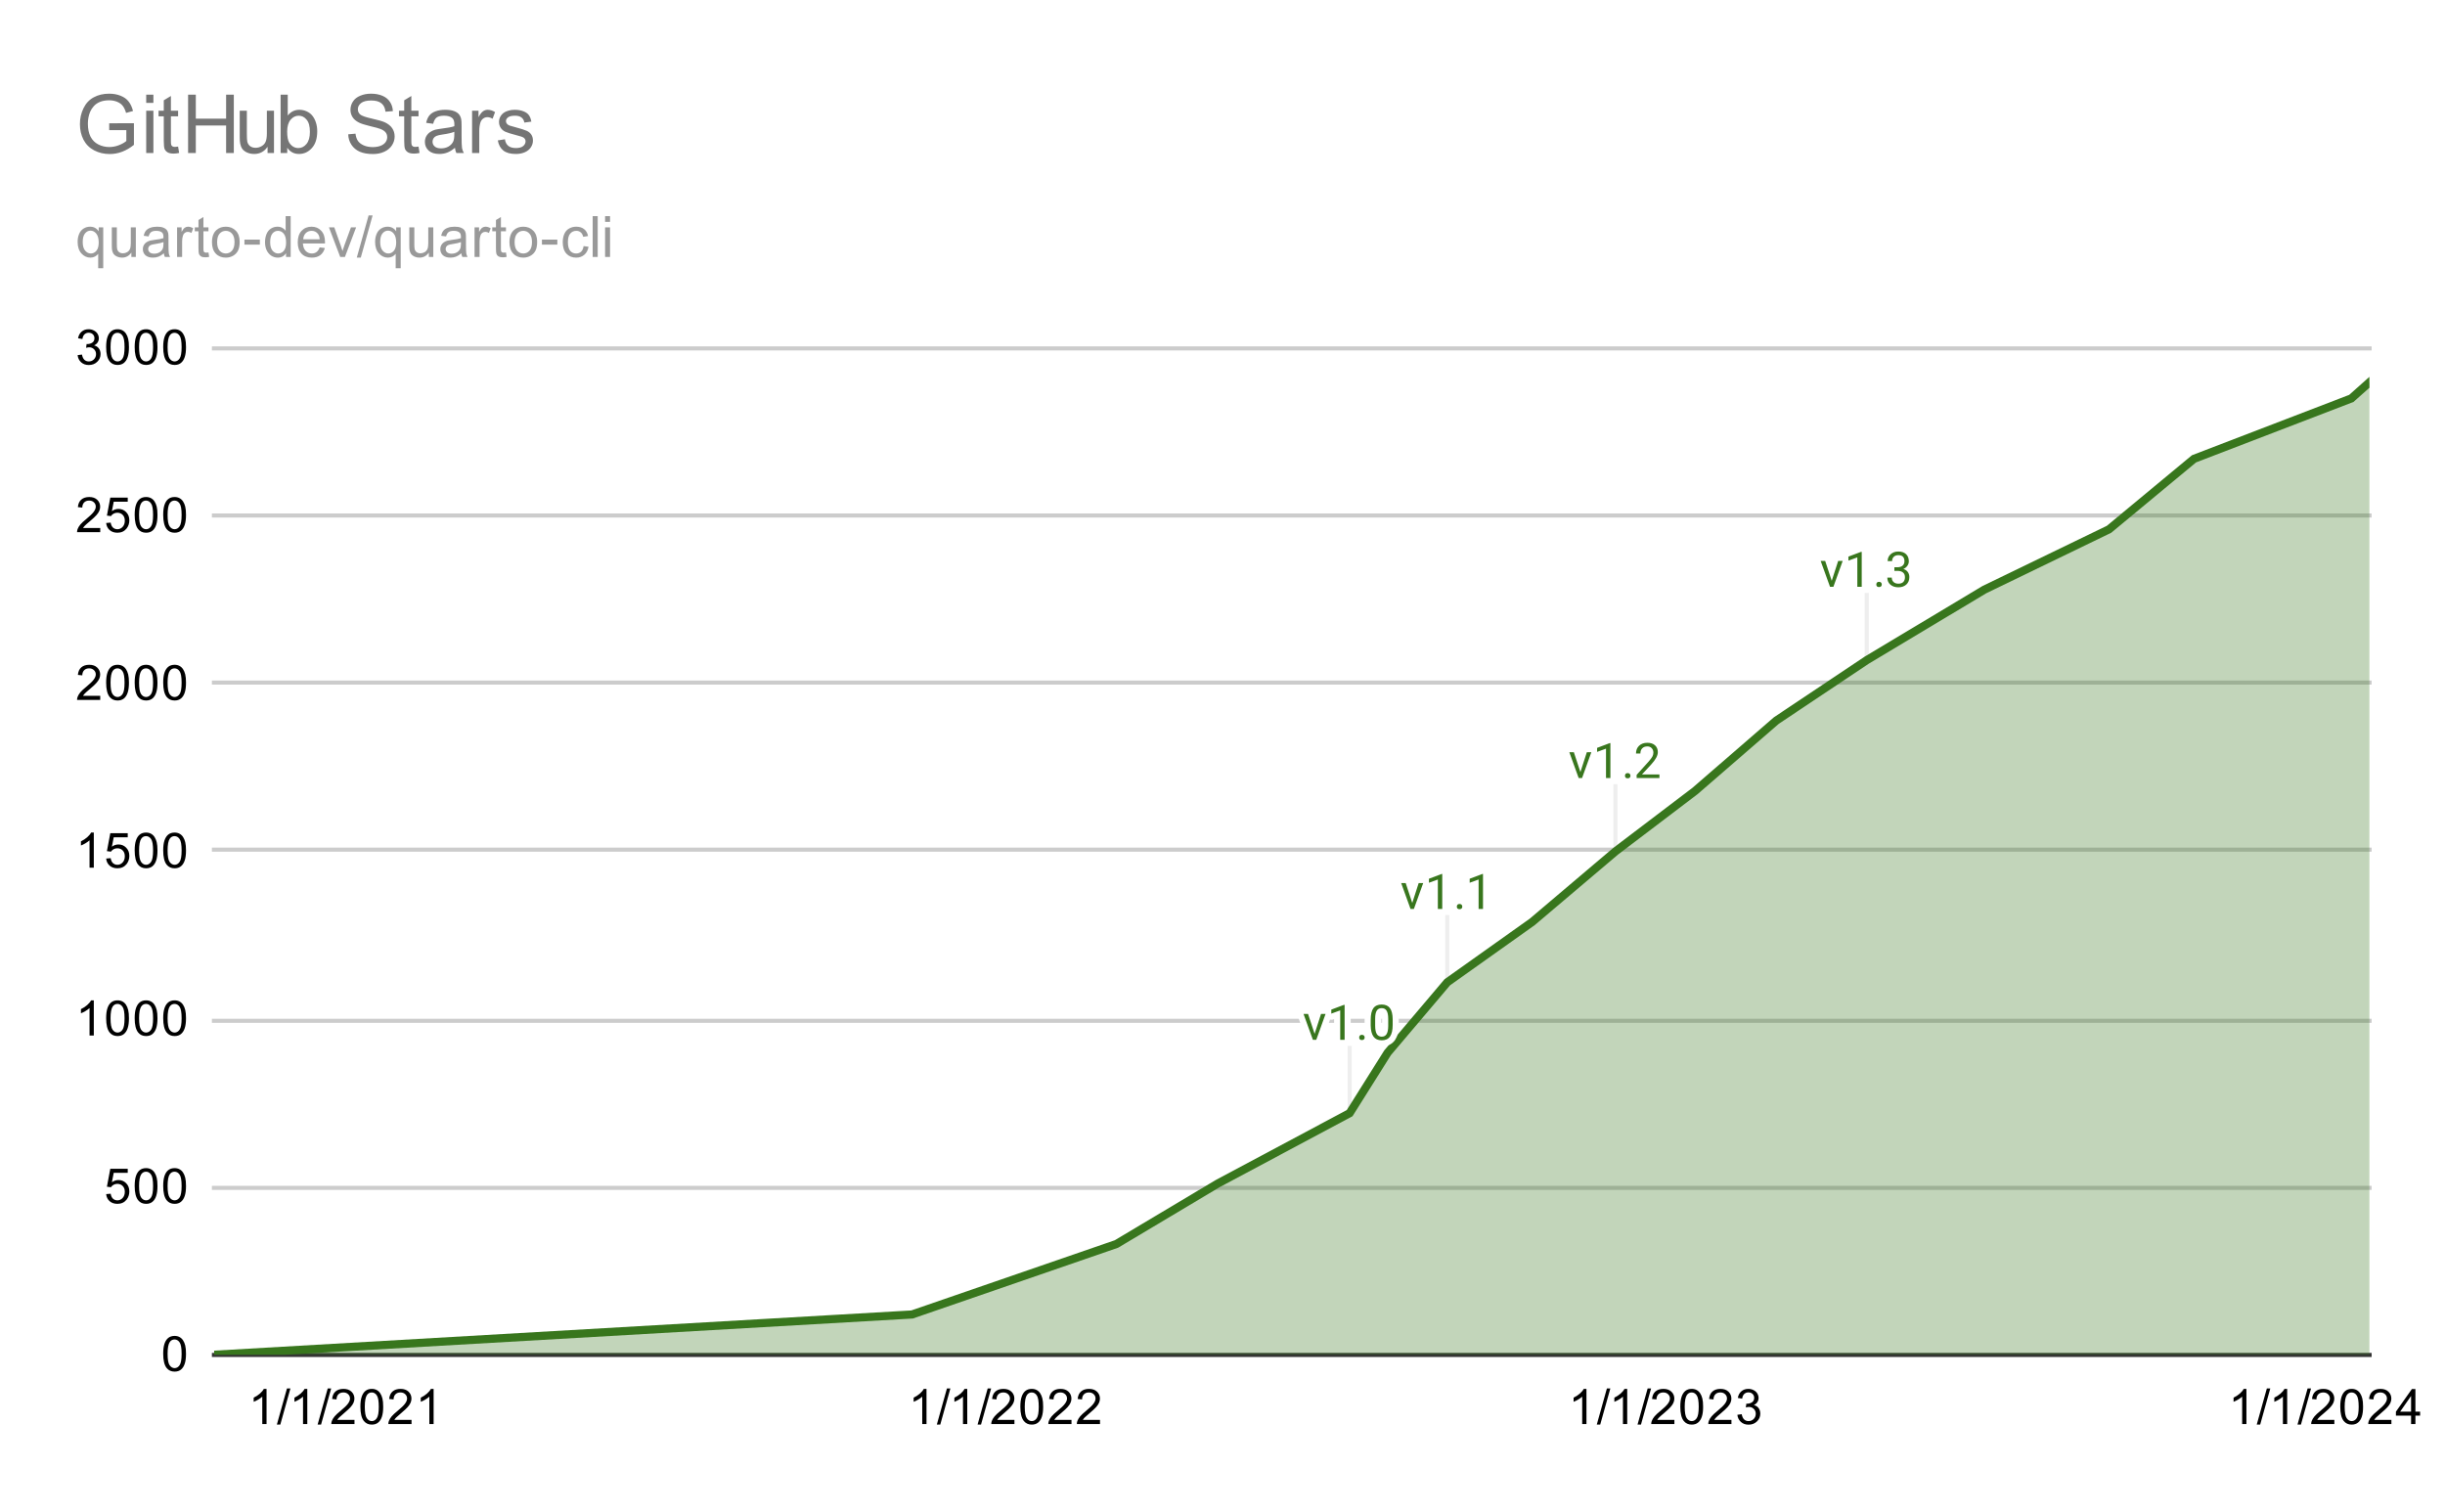 <svg version="1.1" viewBox="0.0 0.0 600.0 371.0" fill="none" stroke="none" stroke-linecap="square" stroke-miterlimit="10" width="600" height="371" xmlns:xlink="http://www.w3.org/1999/xlink" xmlns="http://www.w3.org/2000/svg"><path fill="#ffffff" d="M0 0L600.0 0L600.0 371.0L0 371.0L0 0Z" fill-rule="nonzero"/><path stroke="#333333" stroke-width="1.0" stroke-linecap="butt" d="M52.5 332.5L581.5 332.5" fill-rule="nonzero"/><path stroke="#cccccc" stroke-width="1.0" stroke-linecap="butt" d="M52.5 291.5L581.5 291.5" fill-rule="nonzero"/><path stroke="#cccccc" stroke-width="1.0" stroke-linecap="butt" d="M52.5 250.5L581.5 250.5" fill-rule="nonzero"/><path stroke="#cccccc" stroke-width="1.0" stroke-linecap="butt" d="M52.5 208.5L581.5 208.5" fill-rule="nonzero"/><path stroke="#cccccc" stroke-width="1.0" stroke-linecap="butt" d="M52.5 167.5L581.5 167.5" fill-rule="nonzero"/><path stroke="#cccccc" stroke-width="1.0" stroke-linecap="butt" d="M52.5 126.5L581.5 126.5" fill-rule="nonzero"/><path stroke="#cccccc" stroke-width="1.0" stroke-linecap="butt" d="M52.5 85.5L581.5 85.5" fill-rule="nonzero"/><path stroke="#eeeeee" stroke-width="1.0" stroke-linecap="butt" d="M331.199 257.162L331.199 273.162" fill-rule="nonzero"/><path stroke="#eeeeee" stroke-width="1.0" stroke-linecap="butt" d="M355.159 225.048L355.159 241.048" fill-rule="nonzero"/><path stroke="#eeeeee" stroke-width="1.0" stroke-linecap="butt" d="M396.424 192.933L396.424 208.933" fill-rule="nonzero"/><path stroke="#eeeeee" stroke-width="1.0" stroke-linecap="butt" d="M458.099 145.997L458.099 161.997" fill-rule="nonzero"/><clipPath id="id_0"><path d="M52.55 85.417L581.45 85.417L581.45 332.45L52.55 332.45L52.55 85.417Z" clip-rule="nonzero"/></clipPath><path fill="#38761d" fill-opacity="0.302" clip-path="url(#id_0)" d="M52.55 332.45L223.821 322.569L273.96 305.276L298.808 290.454L331.199 273.162L340.517 258.34L355.159 241.048L376.013 226.226L396.424 208.933L415.947 194.111L435.914 176.819L458.099 161.997L486.94 144.705L517.556 129.883L538.41 112.59L577.013 97.768L581.45 93.816L581.45 332.45L577.013 332.45L538.41 332.45L517.556 332.45L486.94 332.45L458.099 332.45L435.914 332.45L415.947 332.45L396.424 332.45L376.013 332.45L355.159 332.45L340.517 332.45L331.199 332.45L298.808 332.45L273.96 332.45L223.821 332.45L52.55 332.45Z" fill-rule="nonzero"/><path stroke="#38761d" stroke-width="2.0" stroke-linecap="butt" clip-path="url(#id_0)" d="M52.55 332.45L223.821 322.569L273.96 305.276L298.808 290.454L331.199 273.162L340.517 258.34L355.159 241.048L376.013 226.226L396.424 208.933L415.947 194.111L435.914 176.819L458.099 161.997L486.94 144.705L517.556 129.883L538.41 112.59L577.013 97.768L581.45 93.816" fill-rule="nonzero"/><path fill="#000000" fill-opacity="0.0" clip-path="url(#id_0)" d="M55.55 332.45C55.55 334.107 54.207 335.45 52.55 335.45C50.893 335.45 49.55 334.107 49.55 332.45C49.55 330.793 50.893 329.45 52.55 329.45C54.207 329.45 55.55 330.793 55.55 332.45Z" fill-rule="nonzero"/><path fill="#000000" fill-opacity="0.0" clip-path="url(#id_0)" d="M226.821 322.569C226.821 324.226 225.478 325.569 223.821 325.569C222.164 325.569 220.821 324.226 220.821 322.569C220.821 320.912 222.164 319.569 223.821 319.569C225.478 319.569 226.821 320.912 226.821 322.569Z" fill-rule="nonzero"/><path fill="#000000" fill-opacity="0.0" clip-path="url(#id_0)" d="M276.96 305.276C276.96 306.933 275.617 308.276 273.96 308.276C272.303 308.276 270.96 306.933 270.96 305.276C270.96 303.619 272.303 302.276 273.96 302.276C275.617 302.276 276.96 303.619 276.96 305.276Z" fill-rule="nonzero"/><path fill="#000000" fill-opacity="0.0" clip-path="url(#id_0)" d="M301.808 290.454C301.808 292.111 300.465 293.454 298.808 293.454C297.151 293.454 295.808 292.111 295.808 290.454C295.808 288.798 297.151 287.454 298.808 287.454C300.465 287.454 301.808 288.798 301.808 290.454Z" fill-rule="nonzero"/><path fill="#000000" fill-opacity="0.0" clip-path="url(#id_0)" d="M334.199 273.162C334.199 274.819 332.856 276.162 331.199 276.162C329.542 276.162 328.199 274.819 328.199 273.162C328.199 271.505 329.542 270.162 331.199 270.162C332.856 270.162 334.199 271.505 334.199 273.162Z" fill-rule="nonzero"/><path fill="#000000" fill-opacity="0.0" clip-path="url(#id_0)" d="M343.517 258.34C343.517 259.997 342.173 261.34 340.517 261.34C338.86 261.34 337.517 259.997 337.517 258.34C337.517 256.683 338.86 255.34 340.517 255.34C342.173 255.34 343.517 256.683 343.517 258.34Z" fill-rule="nonzero"/><path fill="#000000" fill-opacity="0.0" clip-path="url(#id_0)" d="M358.159 241.048C358.159 242.705 356.816 244.048 355.159 244.048C353.502 244.048 352.159 242.705 352.159 241.048C352.159 239.391 353.502 238.048 355.159 238.048C356.816 238.048 358.159 239.391 358.159 241.048Z" fill-rule="nonzero"/><path fill="#000000" fill-opacity="0.0" clip-path="url(#id_0)" d="M379.013 226.226C379.013 227.883 377.67 229.226 376.013 229.226C374.356 229.226 373.013 227.883 373.013 226.226C373.013 224.569 374.356 223.226 376.013 223.226C377.67 223.226 379.013 224.569 379.013 226.226Z" fill-rule="nonzero"/><path fill="#000000" fill-opacity="0.0" clip-path="url(#id_0)" d="M399.424 208.933C399.424 210.59 398.081 211.933 396.424 211.933C394.767 211.933 393.424 210.59 393.424 208.933C393.424 207.276 394.767 205.933 396.424 205.933C398.081 205.933 399.424 207.276 399.424 208.933Z" fill-rule="nonzero"/><path fill="#000000" fill-opacity="0.0" clip-path="url(#id_0)" d="M418.947 194.111C418.947 195.768 417.604 197.111 415.947 197.111C414.29 197.111 412.947 195.768 412.947 194.111C412.947 192.454 414.29 191.111 415.947 191.111C417.604 191.111 418.947 192.454 418.947 194.111Z" fill-rule="nonzero"/><path fill="#000000" fill-opacity="0.0" clip-path="url(#id_0)" d="M438.914 176.819C438.914 178.476 437.571 179.819 435.914 179.819C434.257 179.819 432.914 178.476 432.914 176.819C432.914 175.162 434.257 173.819 435.914 173.819C437.571 173.819 438.914 175.162 438.914 176.819Z" fill-rule="nonzero"/><path fill="#000000" fill-opacity="0.0" clip-path="url(#id_0)" d="M461.099 161.997C461.099 163.654 459.756 164.997 458.099 164.997C456.442 164.997 455.099 163.654 455.099 161.997C455.099 160.34 456.442 158.997 458.099 158.997C459.756 158.997 461.099 160.34 461.099 161.997Z" fill-rule="nonzero"/><path fill="#000000" fill-opacity="0.0" clip-path="url(#id_0)" d="M489.94 144.705C489.94 146.362 488.597 147.705 486.94 147.705C485.283 147.705 483.94 146.362 483.94 144.705C483.94 143.048 485.283 141.705 486.94 141.705C488.597 141.705 489.94 143.048 489.94 144.705Z" fill-rule="nonzero"/><path fill="#000000" fill-opacity="0.0" clip-path="url(#id_0)" d="M520.556 129.883C520.556 131.54 519.213 132.883 517.556 132.883C515.899 132.883 514.556 131.54 514.556 129.883C514.556 128.226 515.899 126.883 517.556 126.883C519.213 126.883 520.556 128.226 520.556 129.883Z" fill-rule="nonzero"/><path fill="#000000" fill-opacity="0.0" clip-path="url(#id_0)" d="M541.41 112.59C541.41 114.247 540.067 115.59 538.41 115.59C536.754 115.59 535.41 114.247 535.41 112.59C535.41 110.933 536.754 109.59 538.41 109.59C540.067 109.59 541.41 110.933 541.41 112.59Z" fill-rule="nonzero"/><path fill="#000000" fill-opacity="0.0" clip-path="url(#id_0)" d="M580.013 97.768C580.013 99.425 578.67 100.768 577.013 100.768C575.356 100.768 574.013 99.425 574.013 97.768C574.013 96.111 575.356 94.768 577.013 94.768C578.67 94.768 580.013 96.111 580.013 97.768Z" fill-rule="nonzero"/><path fill="#000000" fill-opacity="0.0" clip-path="url(#id_0)" d="M584.45 93.816C584.45 95.473 583.107 96.816 581.45 96.816C579.793 96.816 578.45 95.473 578.45 93.816C578.45 92.159 579.793 90.816 581.45 90.816C583.107 90.816 584.45 92.159 584.45 93.816Z" fill-rule="nonzero"/><path stroke="#ffffff" stroke-width="3.0" stroke-linejoin="round" stroke-linecap="round" d="M322.605 253.693L324.183 248.818L325.292 248.818L323.011 255.162L322.183 255.162L319.886 248.818L320.996 248.818L322.605 253.693ZM329.964 255.162L328.886 255.162L328.886 247.943L326.699 248.74L326.699 247.756L329.808 246.584L329.964 246.584L329.964 255.162ZM333.542 254.6Q333.542 254.318 333.699 254.131Q333.871 253.943 334.199 253.943Q334.542 253.943 334.714 254.131Q334.886 254.318 334.886 254.6Q334.886 254.865 334.714 255.053Q334.542 255.225 334.199 255.225Q333.871 255.225 333.699 255.053Q333.542 254.865 333.542 254.6ZM341.761 251.521Q341.761 253.428 341.105 254.365Q340.464 255.287 339.074 255.287Q337.714 255.287 337.058 254.381Q336.402 253.475 336.371 251.662L336.371 250.225Q336.371 248.334 337.011 247.428Q337.667 246.506 339.058 246.506Q340.433 246.506 341.089 247.396Q341.746 248.271 341.761 250.115L341.761 251.521ZM340.667 250.037Q340.667 248.662 340.277 248.037Q339.902 247.396 339.058 247.396Q338.23 247.396 337.839 248.037Q337.464 248.662 337.464 249.959L337.464 251.693Q337.464 253.068 337.855 253.74Q338.261 254.396 339.074 254.396Q339.871 254.396 340.261 253.771Q340.652 253.146 340.667 251.818L340.667 250.037Z" fill-rule="nonzero"/><path fill="#38761d" d="M322.605 253.693L324.183 248.818L325.292 248.818L323.011 255.162L322.183 255.162L319.886 248.818L320.996 248.818L322.605 253.693ZM329.964 255.162L328.886 255.162L328.886 247.943L326.699 248.74L326.699 247.756L329.808 246.584L329.964 246.584L329.964 255.162ZM333.542 254.6Q333.542 254.318 333.699 254.131Q333.871 253.943 334.199 253.943Q334.542 253.943 334.714 254.131Q334.886 254.318 334.886 254.6Q334.886 254.865 334.714 255.053Q334.542 255.225 334.199 255.225Q333.871 255.225 333.699 255.053Q333.542 254.865 333.542 254.6ZM341.761 251.521Q341.761 253.428 341.105 254.365Q340.464 255.287 339.074 255.287Q337.714 255.287 337.058 254.381Q336.402 253.475 336.371 251.662L336.371 250.225Q336.371 248.334 337.011 247.428Q337.667 246.506 339.058 246.506Q340.433 246.506 341.089 247.396Q341.746 248.271 341.761 250.115L341.761 251.521ZM340.667 250.037Q340.667 248.662 340.277 248.037Q339.902 247.396 339.058 247.396Q338.23 247.396 337.839 248.037Q337.464 248.662 337.464 249.959L337.464 251.693Q337.464 253.068 337.855 253.74Q338.261 254.396 339.074 254.396Q339.871 254.396 340.261 253.771Q340.652 253.146 340.667 251.818L340.667 250.037Z" fill-rule="nonzero"/><path stroke="#ffffff" stroke-width="3.0" stroke-linejoin="round" stroke-linecap="round" d="M346.565 221.579L348.143 216.704L349.253 216.704L346.971 223.048L346.143 223.048L343.846 216.704L344.956 216.704L346.565 221.579ZM353.925 223.048L352.846 223.048L352.846 215.829L350.659 216.626L350.659 215.641L353.768 214.47L353.925 214.47L353.925 223.048ZM357.503 222.485Q357.503 222.204 357.659 222.016Q357.831 221.829 358.159 221.829Q358.503 221.829 358.675 222.016Q358.846 222.204 358.846 222.485Q358.846 222.751 358.675 222.938Q358.503 223.11 358.159 223.11Q357.831 223.11 357.659 222.938Q357.503 222.751 357.503 222.485ZM363.925 223.048L362.846 223.048L362.846 215.829L360.659 216.626L360.659 215.641L363.768 214.47L363.925 214.47L363.925 223.048Z" fill-rule="nonzero"/><path fill="#38761d" d="M346.565 221.579L348.143 216.704L349.253 216.704L346.971 223.048L346.143 223.048L343.846 216.704L344.956 216.704L346.565 221.579ZM353.925 223.048L352.846 223.048L352.846 215.829L350.659 216.626L350.659 215.641L353.768 214.47L353.925 214.47L353.925 223.048ZM357.503 222.485Q357.503 222.204 357.659 222.016Q357.831 221.829 358.159 221.829Q358.503 221.829 358.675 222.016Q358.846 222.204 358.846 222.485Q358.846 222.751 358.675 222.938Q358.503 223.11 358.159 223.11Q357.831 223.11 357.659 222.938Q357.503 222.751 357.503 222.485ZM363.925 223.048L362.846 223.048L362.846 215.829L360.659 216.626L360.659 215.641L363.768 214.47L363.925 214.47L363.925 223.048Z" fill-rule="nonzero"/><path stroke="#ffffff" stroke-width="3.0" stroke-linejoin="round" stroke-linecap="round" d="M387.83 189.465L389.408 184.59L390.517 184.59L388.236 190.933L387.408 190.933L385.111 184.59L386.221 184.59L387.83 189.465ZM395.189 190.933L394.111 190.933L394.111 183.715L391.924 184.511L391.924 183.527L395.033 182.355L395.189 182.355L395.189 190.933ZM398.767 190.371Q398.767 190.09 398.924 189.902Q399.096 189.715 399.424 189.715Q399.767 189.715 399.939 189.902Q400.111 190.09 400.111 190.371Q400.111 190.636 399.939 190.824Q399.767 190.996 399.424 190.996Q399.096 190.996 398.924 190.824Q398.767 190.636 398.767 190.371ZM407.221 190.933L401.627 190.933L401.627 190.152L404.58 186.871Q405.236 186.121 405.486 185.668Q405.736 185.199 405.736 184.699Q405.736 184.027 405.33 183.605Q404.939 183.168 404.252 183.168Q403.455 183.168 403.002 183.636Q402.549 184.09 402.549 184.918L401.471 184.918Q401.471 183.73 402.221 183.011Q402.986 182.277 404.252 182.277Q405.455 182.277 406.142 182.902Q406.83 183.527 406.83 184.574Q406.83 185.824 405.221 187.574L402.939 190.043L407.221 190.043L407.221 190.933Z" fill-rule="nonzero"/><path fill="#38761d" d="M387.83 189.465L389.408 184.59L390.517 184.59L388.236 190.933L387.408 190.933L385.111 184.59L386.221 184.59L387.83 189.465ZM395.189 190.933L394.111 190.933L394.111 183.715L391.924 184.511L391.924 183.527L395.033 182.355L395.189 182.355L395.189 190.933ZM398.767 190.371Q398.767 190.09 398.924 189.902Q399.096 189.715 399.424 189.715Q399.767 189.715 399.939 189.902Q400.111 190.09 400.111 190.371Q400.111 190.636 399.939 190.824Q399.767 190.996 399.424 190.996Q399.096 190.996 398.924 190.824Q398.767 190.636 398.767 190.371ZM407.221 190.933L401.627 190.933L401.627 190.152L404.58 186.871Q405.236 186.121 405.486 185.668Q405.736 185.199 405.736 184.699Q405.736 184.027 405.33 183.605Q404.939 183.168 404.252 183.168Q403.455 183.168 403.002 183.636Q402.549 184.09 402.549 184.918L401.471 184.918Q401.471 183.73 402.221 183.011Q402.986 182.277 404.252 182.277Q405.455 182.277 406.142 182.902Q406.83 183.527 406.83 184.574Q406.83 185.824 405.221 187.574L402.939 190.043L407.221 190.043L407.221 190.933Z" fill-rule="nonzero"/><path stroke="#ffffff" stroke-width="3.0" stroke-linejoin="round" stroke-linecap="round" d="M449.505 142.528L451.084 137.653L452.193 137.653L449.912 143.997L449.084 143.997L446.787 137.653L447.896 137.653L449.505 142.528ZM456.865 143.997L455.787 143.997L455.787 136.778L453.599 137.575L453.599 136.591L456.709 135.419L456.865 135.419L456.865 143.997ZM460.443 143.435Q460.443 143.153 460.599 142.966Q460.771 142.778 461.099 142.778Q461.443 142.778 461.615 142.966Q461.787 143.153 461.787 143.435Q461.787 143.7 461.615 143.888Q461.443 144.06 461.099 144.06Q460.771 144.06 460.599 143.888Q460.443 143.7 460.443 143.435ZM464.88 139.2L465.693 139.2Q466.474 139.185 466.912 138.794Q467.349 138.403 467.349 137.731Q467.349 136.231 465.849 136.231Q465.146 136.231 464.724 136.638Q464.318 137.044 464.318 137.7L463.224 137.7Q463.224 136.685 463.959 136.013Q464.709 135.341 465.849 135.341Q467.052 135.341 467.74 135.981Q468.427 136.622 468.427 137.763Q468.427 138.325 468.068 138.841Q467.709 139.356 467.084 139.622Q467.787 139.841 468.162 140.356Q468.552 140.872 468.552 141.622Q468.552 142.763 467.802 143.45Q467.052 144.122 465.849 144.122Q464.662 144.122 463.896 143.466Q463.146 142.81 463.146 141.747L464.24 141.747Q464.24 142.419 464.677 142.825Q465.115 143.231 465.865 143.231Q466.646 143.231 467.052 142.825Q467.474 142.403 467.474 141.638Q467.474 140.903 467.021 140.513Q466.568 140.106 465.693 140.091L464.88 140.091L464.88 139.2Z" fill-rule="nonzero"/><path fill="#38761d" d="M449.505 142.528L451.084 137.653L452.193 137.653L449.912 143.997L449.084 143.997L446.787 137.653L447.896 137.653L449.505 142.528ZM456.865 143.997L455.787 143.997L455.787 136.778L453.599 137.575L453.599 136.591L456.709 135.419L456.865 135.419L456.865 143.997ZM460.443 143.435Q460.443 143.153 460.599 142.966Q460.771 142.778 461.099 142.778Q461.443 142.778 461.615 142.966Q461.787 143.153 461.787 143.435Q461.787 143.7 461.615 143.888Q461.443 144.06 461.099 144.06Q460.771 144.06 460.599 143.888Q460.443 143.7 460.443 143.435ZM464.88 139.2L465.693 139.2Q466.474 139.185 466.912 138.794Q467.349 138.403 467.349 137.731Q467.349 136.231 465.849 136.231Q465.146 136.231 464.724 136.638Q464.318 137.044 464.318 137.7L463.224 137.7Q463.224 136.685 463.959 136.013Q464.709 135.341 465.849 135.341Q467.052 135.341 467.74 135.981Q468.427 136.622 468.427 137.763Q468.427 138.325 468.068 138.841Q467.709 139.356 467.084 139.622Q467.787 139.841 468.162 140.356Q468.552 140.872 468.552 141.622Q468.552 142.763 467.802 143.45Q467.052 144.122 465.849 144.122Q464.662 144.122 463.896 143.466Q463.146 142.81 463.146 141.747L464.24 141.747Q464.24 142.419 464.677 142.825Q465.115 143.231 465.865 143.231Q466.646 143.231 467.052 142.825Q467.474 142.403 467.474 141.638Q467.474 140.903 467.021 140.513Q466.568 140.106 465.693 140.091L464.88 140.091L464.88 139.2Z" fill-rule="nonzero"/><path fill="#000000" d="M40.05 332.216Q40.05 330.684 40.362 329.762Q40.675 328.825 41.284 328.325Q41.909 327.825 42.847 327.825Q43.534 327.825 44.05 328.106Q44.581 328.387 44.925 328.919Q45.269 329.434 45.456 330.184Q45.644 330.934 45.644 332.216Q45.644 333.731 45.331 334.653Q45.034 335.575 44.409 336.091Q43.8 336.591 42.847 336.591Q41.612 336.591 40.894 335.7Q40.05 334.637 40.05 332.216ZM41.128 332.216Q41.128 334.325 41.628 335.028Q42.128 335.731 42.847 335.731Q43.581 335.731 44.066 335.028Q44.566 334.325 44.566 332.216Q44.566 330.091 44.066 329.403Q43.581 328.7 42.831 328.7Q42.112 328.7 41.675 329.309Q41.128 330.091 41.128 332.216Z" fill-rule="nonzero"/><path fill="#000000" d="M26.05 293.028L27.159 292.934Q27.284 293.747 27.722 294.153Q28.175 294.559 28.816 294.559Q29.566 294.559 30.097 293.981Q30.628 293.403 30.628 292.465Q30.628 291.559 30.113 291.043Q29.613 290.512 28.784 290.512Q28.284 290.512 27.863 290.747Q27.456 290.981 27.222 291.34L26.238 291.215L27.066 286.809L31.347 286.809L31.347 287.809L27.909 287.809L27.456 290.122Q28.222 289.575 29.066 289.575Q30.191 289.575 30.956 290.356Q31.738 291.137 31.738 292.372Q31.738 293.528 31.066 294.387Q30.238 295.418 28.816 295.418Q27.644 295.418 26.894 294.762Q26.159 294.106 26.05 293.028ZM33.05 291.043Q33.05 289.512 33.362 288.59Q33.675 287.653 34.284 287.153Q34.909 286.653 35.847 286.653Q36.534 286.653 37.05 286.934Q37.581 287.215 37.925 287.747Q38.269 288.262 38.456 289.012Q38.644 289.762 38.644 291.043Q38.644 292.559 38.331 293.481Q38.034 294.403 37.409 294.918Q36.8 295.418 35.847 295.418Q34.612 295.418 33.894 294.528Q33.05 293.465 33.05 291.043ZM34.128 291.043Q34.128 293.153 34.628 293.856Q35.128 294.559 35.847 294.559Q36.581 294.559 37.066 293.856Q37.566 293.153 37.566 291.043Q37.566 288.918 37.066 288.231Q36.581 287.528 35.831 287.528Q35.112 287.528 34.675 288.137Q34.128 288.918 34.128 291.043ZM40.05 291.043Q40.05 289.512 40.362 288.59Q40.675 287.653 41.284 287.153Q41.909 286.653 42.847 286.653Q43.534 286.653 44.05 286.934Q44.581 287.215 44.925 287.747Q45.269 288.262 45.456 289.012Q45.644 289.762 45.644 291.043Q45.644 292.559 45.331 293.481Q45.034 294.403 44.409 294.918Q43.8 295.418 42.847 295.418Q41.612 295.418 40.894 294.528Q40.05 293.465 40.05 291.043ZM41.128 291.043Q41.128 293.153 41.628 293.856Q42.128 294.559 42.847 294.559Q43.581 294.559 44.066 293.856Q44.566 293.153 44.566 291.043Q44.566 288.918 44.066 288.231Q43.581 287.528 42.831 287.528Q42.112 287.528 41.675 288.137Q41.128 288.918 41.128 291.043Z" fill-rule="nonzero"/><path fill="#000000" d="M23.019 254.106L21.972 254.106L21.972 247.387Q21.581 247.746 20.956 248.121Q20.347 248.481 19.863 248.652L19.863 247.637Q20.738 247.215 21.394 246.637Q22.066 246.043 22.347 245.481L23.019 245.481L23.019 254.106ZM26.05 249.871Q26.05 248.34 26.363 247.418Q26.675 246.481 27.284 245.981Q27.909 245.481 28.847 245.481Q29.534 245.481 30.05 245.762Q30.581 246.043 30.925 246.574Q31.269 247.09 31.456 247.84Q31.644 248.59 31.644 249.871Q31.644 251.387 31.331 252.309Q31.034 253.231 30.409 253.746Q29.8 254.246 28.847 254.246Q27.613 254.246 26.894 253.356Q26.05 252.293 26.05 249.871ZM27.128 249.871Q27.128 251.981 27.628 252.684Q28.128 253.387 28.847 253.387Q29.581 253.387 30.066 252.684Q30.566 251.981 30.566 249.871Q30.566 247.746 30.066 247.059Q29.581 246.356 28.831 246.356Q28.113 246.356 27.675 246.965Q27.128 247.746 27.128 249.871ZM33.05 249.871Q33.05 248.34 33.362 247.418Q33.675 246.481 34.284 245.981Q34.909 245.481 35.847 245.481Q36.534 245.481 37.05 245.762Q37.581 246.043 37.925 246.574Q38.269 247.09 38.456 247.84Q38.644 248.59 38.644 249.871Q38.644 251.387 38.331 252.309Q38.034 253.231 37.409 253.746Q36.8 254.246 35.847 254.246Q34.612 254.246 33.894 253.356Q33.05 252.293 33.05 249.871ZM34.128 249.871Q34.128 251.981 34.628 252.684Q35.128 253.387 35.847 253.387Q36.581 253.387 37.066 252.684Q37.566 251.981 37.566 249.871Q37.566 247.746 37.066 247.059Q36.581 246.356 35.831 246.356Q35.112 246.356 34.675 246.965Q34.128 247.746 34.128 249.871ZM40.05 249.871Q40.05 248.34 40.362 247.418Q40.675 246.481 41.284 245.981Q41.909 245.481 42.847 245.481Q43.534 245.481 44.05 245.762Q44.581 246.043 44.925 246.574Q45.269 247.09 45.456 247.84Q45.644 248.59 45.644 249.871Q45.644 251.387 45.331 252.309Q45.034 253.231 44.409 253.746Q43.8 254.246 42.847 254.246Q41.612 254.246 40.894 253.356Q40.05 252.293 40.05 249.871ZM41.128 249.871Q41.128 251.981 41.628 252.684Q42.128 253.387 42.847 253.387Q43.581 253.387 44.066 252.684Q44.566 251.981 44.566 249.871Q44.566 247.746 44.066 247.059Q43.581 246.356 42.831 246.356Q42.112 246.356 41.675 246.965Q41.128 247.746 41.128 249.871Z" fill-rule="nonzero"/><path fill="#000000" d="M23.019 212.933L21.972 212.933L21.972 206.215Q21.581 206.574 20.956 206.949Q20.347 207.308 19.863 207.48L19.863 206.465Q20.738 206.043 21.394 205.465Q22.066 204.871 22.347 204.308L23.019 204.308L23.019 212.933ZM26.05 210.683L27.159 210.59Q27.284 211.402 27.722 211.808Q28.175 212.215 28.816 212.215Q29.566 212.215 30.097 211.636Q30.628 211.058 30.628 210.121Q30.628 209.215 30.113 208.699Q29.613 208.168 28.784 208.168Q28.284 208.168 27.863 208.402Q27.456 208.636 27.222 208.996L26.238 208.871L27.066 204.465L31.347 204.465L31.347 205.465L27.909 205.465L27.456 207.777Q28.222 207.23 29.066 207.23Q30.191 207.23 30.956 208.011Q31.738 208.793 31.738 210.027Q31.738 211.183 31.066 212.043Q30.238 213.074 28.816 213.074Q27.644 213.074 26.894 212.418Q26.159 211.761 26.05 210.683ZM33.05 208.699Q33.05 207.168 33.362 206.246Q33.675 205.308 34.284 204.808Q34.909 204.308 35.847 204.308Q36.534 204.308 37.05 204.59Q37.581 204.871 37.925 205.402Q38.269 205.918 38.456 206.668Q38.644 207.418 38.644 208.699Q38.644 210.215 38.331 211.136Q38.034 212.058 37.409 212.574Q36.8 213.074 35.847 213.074Q34.612 213.074 33.894 212.183Q33.05 211.121 33.05 208.699ZM34.128 208.699Q34.128 210.808 34.628 211.511Q35.128 212.215 35.847 212.215Q36.581 212.215 37.066 211.511Q37.566 210.808 37.566 208.699Q37.566 206.574 37.066 205.886Q36.581 205.183 35.831 205.183Q35.112 205.183 34.675 205.793Q34.128 206.574 34.128 208.699ZM40.05 208.699Q40.05 207.168 40.362 206.246Q40.675 205.308 41.284 204.808Q41.909 204.308 42.847 204.308Q43.534 204.308 44.05 204.59Q44.581 204.871 44.925 205.402Q45.269 205.918 45.456 206.668Q45.644 207.418 45.644 208.699Q45.644 210.215 45.331 211.136Q45.034 212.058 44.409 212.574Q43.8 213.074 42.847 213.074Q41.612 213.074 40.894 212.183Q40.05 211.121 40.05 208.699ZM41.128 208.699Q41.128 210.808 41.628 211.511Q42.128 212.215 42.847 212.215Q43.581 212.215 44.066 211.511Q44.566 210.808 44.566 208.699Q44.566 206.574 44.066 205.886Q43.581 205.183 42.831 205.183Q42.112 205.183 41.675 205.793Q41.128 206.574 41.128 208.699Z" fill-rule="nonzero"/><path fill="#000000" d="M24.597 170.745L24.597 171.761L18.909 171.761Q18.909 171.386 19.034 171.027Q19.253 170.449 19.722 169.886Q20.206 169.324 21.113 168.589Q22.519 167.433 23.003 166.761Q23.503 166.089 23.503 165.495Q23.503 164.87 23.05 164.449Q22.597 164.011 21.878 164.011Q21.113 164.011 20.659 164.464Q20.206 164.917 20.191 165.73L19.113 165.62Q19.222 164.402 19.941 163.777Q20.675 163.136 21.909 163.136Q23.144 163.136 23.863 163.824Q24.581 164.511 24.581 165.527Q24.581 166.042 24.363 166.542Q24.159 167.027 23.659 167.589Q23.175 168.136 22.05 169.089Q21.097 169.886 20.816 170.183Q20.55 170.464 20.378 170.745L24.597 170.745ZM26.05 167.527Q26.05 165.995 26.363 165.074Q26.675 164.136 27.284 163.636Q27.909 163.136 28.847 163.136Q29.534 163.136 30.05 163.417Q30.581 163.699 30.925 164.23Q31.269 164.745 31.456 165.495Q31.644 166.245 31.644 167.527Q31.644 169.042 31.331 169.964Q31.034 170.886 30.409 171.402Q29.8 171.902 28.847 171.902Q27.613 171.902 26.894 171.011Q26.05 169.949 26.05 167.527ZM27.128 167.527Q27.128 169.636 27.628 170.339Q28.128 171.042 28.847 171.042Q29.581 171.042 30.066 170.339Q30.566 169.636 30.566 167.527Q30.566 165.402 30.066 164.714Q29.581 164.011 28.831 164.011Q28.113 164.011 27.675 164.62Q27.128 165.402 27.128 167.527ZM33.05 167.527Q33.05 165.995 33.362 165.074Q33.675 164.136 34.284 163.636Q34.909 163.136 35.847 163.136Q36.534 163.136 37.05 163.417Q37.581 163.699 37.925 164.23Q38.269 164.745 38.456 165.495Q38.644 166.245 38.644 167.527Q38.644 169.042 38.331 169.964Q38.034 170.886 37.409 171.402Q36.8 171.902 35.847 171.902Q34.612 171.902 33.894 171.011Q33.05 169.949 33.05 167.527ZM34.128 167.527Q34.128 169.636 34.628 170.339Q35.128 171.042 35.847 171.042Q36.581 171.042 37.066 170.339Q37.566 169.636 37.566 167.527Q37.566 165.402 37.066 164.714Q36.581 164.011 35.831 164.011Q35.112 164.011 34.675 164.62Q34.128 165.402 34.128 167.527ZM40.05 167.527Q40.05 165.995 40.362 165.074Q40.675 164.136 41.284 163.636Q41.909 163.136 42.847 163.136Q43.534 163.136 44.05 163.417Q44.581 163.699 44.925 164.23Q45.269 164.745 45.456 165.495Q45.644 166.245 45.644 167.527Q45.644 169.042 45.331 169.964Q45.034 170.886 44.409 171.402Q43.8 171.902 42.847 171.902Q41.612 171.902 40.894 171.011Q40.05 169.949 40.05 167.527ZM41.128 167.527Q41.128 169.636 41.628 170.339Q42.128 171.042 42.847 171.042Q43.581 171.042 44.066 170.339Q44.566 169.636 44.566 167.527Q44.566 165.402 44.066 164.714Q43.581 164.011 42.831 164.011Q42.112 164.011 41.675 164.62Q41.128 165.402 41.128 167.527Z" fill-rule="nonzero"/><path fill="#000000" d="M24.597 129.573L24.597 130.589L18.909 130.589Q18.909 130.214 19.034 129.855Q19.253 129.276 19.722 128.714Q20.206 128.151 21.113 127.417Q22.519 126.261 23.003 125.589Q23.503 124.917 23.503 124.323Q23.503 123.698 23.05 123.276Q22.597 122.839 21.878 122.839Q21.113 122.839 20.659 123.292Q20.206 123.745 20.191 124.558L19.113 124.448Q19.222 123.23 19.941 122.605Q20.675 121.964 21.909 121.964Q23.144 121.964 23.863 122.651Q24.581 123.339 24.581 124.355Q24.581 124.87 24.363 125.37Q24.159 125.855 23.659 126.417Q23.175 126.964 22.05 127.917Q21.097 128.714 20.816 129.011Q20.55 129.292 20.378 129.573L24.597 129.573ZM26.05 128.339L27.159 128.245Q27.284 129.058 27.722 129.464Q28.175 129.87 28.816 129.87Q29.566 129.87 30.097 129.292Q30.628 128.714 30.628 127.776Q30.628 126.87 30.113 126.355Q29.613 125.823 28.784 125.823Q28.284 125.823 27.863 126.058Q27.456 126.292 27.222 126.651L26.238 126.526L27.066 122.12L31.347 122.12L31.347 123.12L27.909 123.12L27.456 125.433Q28.222 124.886 29.066 124.886Q30.191 124.886 30.956 125.667Q31.738 126.448 31.738 127.683Q31.738 128.839 31.066 129.698Q30.238 130.73 28.816 130.73Q27.644 130.73 26.894 130.073Q26.159 129.417 26.05 128.339ZM33.05 126.355Q33.05 124.823 33.362 123.901Q33.675 122.964 34.284 122.464Q34.909 121.964 35.847 121.964Q36.534 121.964 37.05 122.245Q37.581 122.526 37.925 123.058Q38.269 123.573 38.456 124.323Q38.644 125.073 38.644 126.355Q38.644 127.87 38.331 128.792Q38.034 129.714 37.409 130.23Q36.8 130.73 35.847 130.73Q34.612 130.73 33.894 129.839Q33.05 128.776 33.05 126.355ZM34.128 126.355Q34.128 128.464 34.628 129.167Q35.128 129.87 35.847 129.87Q36.581 129.87 37.066 129.167Q37.566 128.464 37.566 126.355Q37.566 124.23 37.066 123.542Q36.581 122.839 35.831 122.839Q35.112 122.839 34.675 123.448Q34.128 124.23 34.128 126.355ZM40.05 126.355Q40.05 124.823 40.362 123.901Q40.675 122.964 41.284 122.464Q41.909 121.964 42.847 121.964Q43.534 121.964 44.05 122.245Q44.581 122.526 44.925 123.058Q45.269 123.573 45.456 124.323Q45.644 125.073 45.644 126.355Q45.644 127.87 45.331 128.792Q45.034 129.714 44.409 130.23Q43.8 130.73 42.847 130.73Q41.612 130.73 40.894 129.839Q40.05 128.776 40.05 126.355ZM41.128 126.355Q41.128 128.464 41.628 129.167Q42.128 129.87 42.847 129.87Q43.581 129.87 44.066 129.167Q44.566 128.464 44.566 126.355Q44.566 124.23 44.066 123.542Q43.581 122.839 42.831 122.839Q42.112 122.839 41.675 123.448Q41.128 124.23 41.128 126.355Z" fill-rule="nonzero"/><path fill="#000000" d="M19.05 87.151L20.113 87.01Q20.284 87.901 20.722 88.307Q21.159 88.698 21.784 88.698Q22.534 88.698 23.05 88.182Q23.566 87.667 23.566 86.901Q23.566 86.182 23.081 85.714Q22.613 85.229 21.878 85.229Q21.581 85.229 21.128 85.354L21.253 84.417Q21.363 84.432 21.425 84.432Q22.097 84.432 22.628 84.089Q23.175 83.729 23.175 82.995Q23.175 82.417 22.784 82.042Q22.394 81.651 21.769 81.651Q21.159 81.651 20.738 82.042Q20.331 82.432 20.222 83.198L19.159 83.01Q19.347 81.964 20.034 81.385Q20.722 80.792 21.738 80.792Q22.441 80.792 23.034 81.104Q23.628 81.401 23.941 81.917Q24.253 82.432 24.253 83.026Q24.253 83.573 23.956 84.042Q23.659 84.495 23.081 84.76Q23.831 84.932 24.253 85.495Q24.675 86.042 24.675 86.885Q24.675 88.01 23.847 88.792Q23.034 89.573 21.784 89.573Q20.659 89.573 19.909 88.901Q19.159 88.214 19.05 87.151ZM26.05 85.182Q26.05 83.651 26.363 82.729Q26.675 81.792 27.284 81.292Q27.909 80.792 28.847 80.792Q29.534 80.792 30.05 81.073Q30.581 81.354 30.925 81.885Q31.269 82.401 31.456 83.151Q31.644 83.901 31.644 85.182Q31.644 86.698 31.331 87.62Q31.034 88.542 30.409 89.057Q29.8 89.557 28.847 89.557Q27.613 89.557 26.894 88.667Q26.05 87.604 26.05 85.182ZM27.128 85.182Q27.128 87.292 27.628 87.995Q28.128 88.698 28.847 88.698Q29.581 88.698 30.066 87.995Q30.566 87.292 30.566 85.182Q30.566 83.057 30.066 82.37Q29.581 81.667 28.831 81.667Q28.113 81.667 27.675 82.276Q27.128 83.057 27.128 85.182ZM33.05 85.182Q33.05 83.651 33.362 82.729Q33.675 81.792 34.284 81.292Q34.909 80.792 35.847 80.792Q36.534 80.792 37.05 81.073Q37.581 81.354 37.925 81.885Q38.269 82.401 38.456 83.151Q38.644 83.901 38.644 85.182Q38.644 86.698 38.331 87.62Q38.034 88.542 37.409 89.057Q36.8 89.557 35.847 89.557Q34.612 89.557 33.894 88.667Q33.05 87.604 33.05 85.182ZM34.128 85.182Q34.128 87.292 34.628 87.995Q35.128 88.698 35.847 88.698Q36.581 88.698 37.066 87.995Q37.566 87.292 37.566 85.182Q37.566 83.057 37.066 82.37Q36.581 81.667 35.831 81.667Q35.112 81.667 34.675 82.276Q34.128 83.057 34.128 85.182ZM40.05 85.182Q40.05 83.651 40.362 82.729Q40.675 81.792 41.284 81.292Q41.909 80.792 42.847 80.792Q43.534 80.792 44.05 81.073Q44.581 81.354 44.925 81.885Q45.269 82.401 45.456 83.151Q45.644 83.901 45.644 85.182Q45.644 86.698 45.331 87.62Q45.034 88.542 44.409 89.057Q43.8 89.557 42.847 89.557Q41.612 89.557 40.894 88.667Q40.05 87.604 40.05 85.182ZM41.128 85.182Q41.128 87.292 41.628 87.995Q42.128 88.698 42.847 88.698Q43.581 88.698 44.066 87.995Q44.566 87.292 44.566 85.182Q44.566 83.057 44.066 82.37Q43.581 81.667 42.831 81.667Q42.112 81.667 41.675 82.276Q41.128 83.057 41.128 85.182Z" fill-rule="nonzero"/><path fill="#000000" d="M65.409 349.45L64.363 349.45L64.363 342.731Q63.972 343.091 63.347 343.466Q62.738 343.825 62.253 343.997L62.253 342.981Q63.128 342.559 63.784 341.981Q64.456 341.387 64.738 340.825L65.409 340.825L65.409 349.45ZM67.941 349.591L70.425 340.716L71.269 340.716L68.784 349.591L67.941 349.591ZM75.409 349.45L74.363 349.45L74.363 342.731Q73.972 343.091 73.347 343.466Q72.738 343.825 72.253 343.997L72.253 342.981Q73.128 342.559 73.784 341.981Q74.456 341.387 74.738 340.825L75.409 340.825L75.409 349.45ZM77.941 349.591L80.425 340.716L81.269 340.716L78.784 349.591L77.941 349.591ZM86.988 348.434L86.988 349.45L81.3 349.45Q81.3 349.075 81.425 348.716Q81.644 348.137 82.113 347.575Q82.597 347.012 83.503 346.278Q84.909 345.122 85.394 344.45Q85.894 343.778 85.894 343.184Q85.894 342.559 85.441 342.137Q84.988 341.7 84.269 341.7Q83.503 341.7 83.05 342.153Q82.597 342.606 82.581 343.419L81.503 343.309Q81.613 342.091 82.331 341.466Q83.066 340.825 84.3 340.825Q85.534 340.825 86.253 341.512Q86.972 342.2 86.972 343.216Q86.972 343.731 86.753 344.231Q86.55 344.716 86.05 345.278Q85.566 345.825 84.441 346.778Q83.488 347.575 83.206 347.872Q82.941 348.153 82.769 348.434L86.988 348.434ZM88.441 345.216Q88.441 343.684 88.753 342.762Q89.066 341.825 89.675 341.325Q90.3 340.825 91.238 340.825Q91.925 340.825 92.441 341.106Q92.972 341.387 93.316 341.919Q93.659 342.434 93.847 343.184Q94.034 343.934 94.034 345.216Q94.034 346.731 93.722 347.653Q93.425 348.575 92.8 349.091Q92.191 349.591 91.238 349.591Q90.003 349.591 89.284 348.7Q88.441 347.637 88.441 345.216ZM89.519 345.216Q89.519 347.325 90.019 348.028Q90.519 348.731 91.238 348.731Q91.972 348.731 92.456 348.028Q92.956 347.325 92.956 345.216Q92.956 343.091 92.456 342.403Q91.972 341.7 91.222 341.7Q90.503 341.7 90.066 342.309Q89.519 343.091 89.519 345.216ZM100.988 348.434L100.988 349.45L95.3 349.45Q95.3 349.075 95.425 348.716Q95.644 348.137 96.113 347.575Q96.597 347.012 97.503 346.278Q98.909 345.122 99.394 344.45Q99.894 343.778 99.894 343.184Q99.894 342.559 99.441 342.137Q98.988 341.7 98.269 341.7Q97.503 341.7 97.05 342.153Q96.597 342.606 96.581 343.419L95.503 343.309Q95.613 342.091 96.331 341.466Q97.066 340.825 98.3 340.825Q99.534 340.825 100.253 341.512Q100.972 342.2 100.972 343.216Q100.972 343.731 100.753 344.231Q100.55 344.716 100.05 345.278Q99.566 345.825 98.441 346.778Q97.488 347.575 97.206 347.872Q96.941 348.153 96.769 348.434L100.988 348.434ZM106.409 349.45L105.363 349.45L105.363 342.731Q104.972 343.091 104.347 343.466Q103.738 343.825 103.253 343.997L103.253 342.981Q104.128 342.559 104.784 341.981Q105.456 341.387 105.738 340.825L106.409 340.825L106.409 349.45Z" fill-rule="nonzero"/><path fill="#000000" d="M227.363 349.45L226.316 349.45L226.316 342.731Q225.925 343.091 225.3 343.466Q224.691 343.825 224.207 343.997L224.207 342.981Q225.082 342.559 225.738 341.981Q226.41 341.387 226.691 340.825L227.363 340.825L227.363 349.45ZM229.894 349.591L232.379 340.716L233.222 340.716L230.738 349.591L229.894 349.591ZM237.363 349.45L236.316 349.45L236.316 342.731Q235.925 343.091 235.3 343.466Q234.691 343.825 234.207 343.997L234.207 342.981Q235.082 342.559 235.738 341.981Q236.41 341.387 236.691 340.825L237.363 340.825L237.363 349.45ZM239.894 349.591L242.379 340.716L243.222 340.716L240.738 349.591L239.894 349.591ZM248.941 348.434L248.941 349.45L243.254 349.45Q243.254 349.075 243.379 348.716Q243.597 348.137 244.066 347.575Q244.55 347.012 245.457 346.278Q246.863 345.122 247.347 344.45Q247.847 343.778 247.847 343.184Q247.847 342.559 247.394 342.137Q246.941 341.7 246.222 341.7Q245.457 341.7 245.004 342.153Q244.55 342.606 244.535 343.419L243.457 343.309Q243.566 342.091 244.285 341.466Q245.019 340.825 246.254 340.825Q247.488 340.825 248.207 341.512Q248.925 342.2 248.925 343.216Q248.925 343.731 248.707 344.231Q248.504 344.716 248.004 345.278Q247.519 345.825 246.394 346.778Q245.441 347.575 245.16 347.872Q244.894 348.153 244.722 348.434L248.941 348.434ZM250.394 345.216Q250.394 343.684 250.707 342.762Q251.019 341.825 251.629 341.325Q252.254 340.825 253.191 340.825Q253.879 340.825 254.394 341.106Q254.925 341.387 255.269 341.919Q255.613 342.434 255.8 343.184Q255.988 343.934 255.988 345.216Q255.988 346.731 255.675 347.653Q255.379 348.575 254.754 349.091Q254.144 349.591 253.191 349.591Q251.957 349.591 251.238 348.7Q250.394 347.637 250.394 345.216ZM251.472 345.216Q251.472 347.325 251.972 348.028Q252.472 348.731 253.191 348.731Q253.925 348.731 254.41 348.028Q254.91 347.325 254.91 345.216Q254.91 343.091 254.41 342.403Q253.925 341.7 253.175 341.7Q252.457 341.7 252.019 342.309Q251.472 343.091 251.472 345.216ZM262.941 348.434L262.941 349.45L257.253 349.45Q257.253 349.075 257.378 348.716Q257.597 348.137 258.066 347.575Q258.55 347.012 259.457 346.278Q260.863 345.122 261.347 344.45Q261.847 343.778 261.847 343.184Q261.847 342.559 261.394 342.137Q260.941 341.7 260.222 341.7Q259.457 341.7 259.003 342.153Q258.55 342.606 258.535 343.419L257.457 343.309Q257.566 342.091 258.285 341.466Q259.019 340.825 260.253 340.825Q261.488 340.825 262.207 341.512Q262.925 342.2 262.925 343.216Q262.925 343.731 262.707 344.231Q262.503 344.716 262.003 345.278Q261.519 345.825 260.394 346.778Q259.441 347.575 259.16 347.872Q258.894 348.153 258.722 348.434L262.941 348.434ZM269.941 348.434L269.941 349.45L264.253 349.45Q264.253 349.075 264.378 348.716Q264.597 348.137 265.066 347.575Q265.55 347.012 266.457 346.278Q267.863 345.122 268.347 344.45Q268.847 343.778 268.847 343.184Q268.847 342.559 268.394 342.137Q267.941 341.7 267.222 341.7Q266.457 341.7 266.003 342.153Q265.55 342.606 265.535 343.419L264.457 343.309Q264.566 342.091 265.285 341.466Q266.019 340.825 267.253 340.825Q268.488 340.825 269.207 341.512Q269.925 342.2 269.925 343.216Q269.925 343.731 269.707 344.231Q269.503 344.716 269.003 345.278Q268.519 345.825 267.394 346.778Q266.441 347.575 266.16 347.872Q265.894 348.153 265.722 348.434L269.941 348.434Z" fill-rule="nonzero"/><path fill="#000000" d="M389.316 349.45L388.269 349.45L388.269 342.731Q387.879 343.091 387.254 343.466Q386.644 343.825 386.16 343.997L386.16 342.981Q387.035 342.559 387.691 341.981Q388.363 341.387 388.644 340.825L389.316 340.825L389.316 349.45ZM391.848 349.591L394.332 340.716L395.176 340.716L392.691 349.591L391.848 349.591ZM399.316 349.45L398.269 349.45L398.269 342.731Q397.879 343.091 397.254 343.466Q396.644 343.825 396.16 343.997L396.16 342.981Q397.035 342.559 397.691 341.981Q398.363 341.387 398.644 340.825L399.316 340.825L399.316 349.45ZM401.848 349.591L404.332 340.716L405.176 340.716L402.691 349.591L401.848 349.591ZM410.894 348.434L410.894 349.45L405.207 349.45Q405.207 349.075 405.332 348.716Q405.551 348.137 406.019 347.575Q406.504 347.012 407.41 346.278Q408.816 345.122 409.301 344.45Q409.801 343.778 409.801 343.184Q409.801 342.559 409.348 342.137Q408.894 341.7 408.176 341.7Q407.41 341.7 406.957 342.153Q406.504 342.606 406.488 343.419L405.41 343.309Q405.519 342.091 406.238 341.466Q406.973 340.825 408.207 340.825Q409.441 340.825 410.16 341.512Q410.879 342.2 410.879 343.216Q410.879 343.731 410.66 344.231Q410.457 344.716 409.957 345.278Q409.473 345.825 408.348 346.778Q407.394 347.575 407.113 347.872Q406.848 348.153 406.676 348.434L410.894 348.434ZM412.348 345.216Q412.348 343.684 412.66 342.762Q412.973 341.825 413.582 341.325Q414.207 340.825 415.144 340.825Q415.832 340.825 416.348 341.106Q416.879 341.387 417.223 341.919Q417.566 342.434 417.754 343.184Q417.941 343.934 417.941 345.216Q417.941 346.731 417.629 347.653Q417.332 348.575 416.707 349.091Q416.098 349.591 415.144 349.591Q413.91 349.591 413.191 348.7Q412.348 347.637 412.348 345.216ZM413.426 345.216Q413.426 347.325 413.926 348.028Q414.426 348.731 415.144 348.731Q415.879 348.731 416.363 348.028Q416.863 347.325 416.863 345.216Q416.863 343.091 416.363 342.403Q415.879 341.7 415.129 341.7Q414.41 341.7 413.973 342.309Q413.426 343.091 413.426 345.216ZM424.894 348.434L424.894 349.45L419.207 349.45Q419.207 349.075 419.332 348.716Q419.551 348.137 420.019 347.575Q420.504 347.012 421.41 346.278Q422.816 345.122 423.301 344.45Q423.801 343.778 423.801 343.184Q423.801 342.559 423.348 342.137Q422.894 341.7 422.176 341.7Q421.41 341.7 420.957 342.153Q420.504 342.606 420.488 343.419L419.41 343.309Q419.519 342.091 420.238 341.466Q420.973 340.825 422.207 340.825Q423.441 340.825 424.16 341.512Q424.879 342.2 424.879 343.216Q424.879 343.731 424.66 344.231Q424.457 344.716 423.957 345.278Q423.473 345.825 422.348 346.778Q421.394 347.575 421.113 347.872Q420.848 348.153 420.676 348.434L424.894 348.434ZM426.348 347.184L427.41 347.044Q427.582 347.934 428.019 348.341Q428.457 348.731 429.082 348.731Q429.832 348.731 430.348 348.216Q430.863 347.7 430.863 346.934Q430.863 346.216 430.379 345.747Q429.91 345.262 429.176 345.262Q428.879 345.262 428.426 345.387L428.551 344.45Q428.66 344.466 428.723 344.466Q429.394 344.466 429.926 344.122Q430.473 343.762 430.473 343.028Q430.473 342.45 430.082 342.075Q429.691 341.684 429.066 341.684Q428.457 341.684 428.035 342.075Q427.629 342.466 427.519 343.231L426.457 343.044Q426.644 341.997 427.332 341.419Q428.019 340.825 429.035 340.825Q429.738 340.825 430.332 341.137Q430.926 341.434 431.238 341.95Q431.551 342.466 431.551 343.059Q431.551 343.606 431.254 344.075Q430.957 344.528 430.379 344.794Q431.129 344.966 431.551 345.528Q431.973 346.075 431.973 346.919Q431.973 348.044 431.144 348.825Q430.332 349.606 429.082 349.606Q427.957 349.606 427.207 348.934Q426.457 348.247 426.348 347.184Z" fill-rule="nonzero"/><path fill="#000000" d="M551.27 349.45L550.223 349.45L550.223 342.731Q549.832 343.091 549.207 343.466Q548.598 343.825 548.114 343.997L548.114 342.981Q548.989 342.559 549.645 341.981Q550.317 341.387 550.598 340.825L551.27 340.825L551.27 349.45ZM553.801 349.591L556.285 340.716L557.129 340.716L554.645 349.591L553.801 349.591ZM561.27 349.45L560.223 349.45L560.223 342.731Q559.832 343.091 559.207 343.466Q558.598 343.825 558.114 343.997L558.114 342.981Q558.989 342.559 559.645 341.981Q560.317 341.387 560.598 340.825L561.27 340.825L561.27 349.45ZM563.801 349.591L566.285 340.716L567.129 340.716L564.645 349.591L563.801 349.591ZM572.848 348.434L572.848 349.45L567.16 349.45Q567.16 349.075 567.285 348.716Q567.504 348.137 567.973 347.575Q568.457 347.012 569.364 346.278Q570.77 345.122 571.254 344.45Q571.754 343.778 571.754 343.184Q571.754 342.559 571.301 342.137Q570.848 341.7 570.129 341.7Q569.364 341.7 568.91 342.153Q568.457 342.606 568.442 343.419L567.364 343.309Q567.473 342.091 568.192 341.466Q568.926 340.825 570.16 340.825Q571.395 340.825 572.114 341.512Q572.832 342.2 572.832 343.216Q572.832 343.731 572.614 344.231Q572.41 344.716 571.91 345.278Q571.426 345.825 570.301 346.778Q569.348 347.575 569.067 347.872Q568.801 348.153 568.629 348.434L572.848 348.434ZM574.301 345.216Q574.301 343.684 574.614 342.762Q574.926 341.825 575.535 341.325Q576.16 340.825 577.098 340.825Q577.785 340.825 578.301 341.106Q578.832 341.387 579.176 341.919Q579.52 342.434 579.707 343.184Q579.895 343.934 579.895 345.216Q579.895 346.731 579.582 347.653Q579.285 348.575 578.66 349.091Q578.051 349.591 577.098 349.591Q575.864 349.591 575.145 348.7Q574.301 347.637 574.301 345.216ZM575.379 345.216Q575.379 347.325 575.879 348.028Q576.379 348.731 577.098 348.731Q577.832 348.731 578.317 348.028Q578.817 347.325 578.817 345.216Q578.817 343.091 578.317 342.403Q577.832 341.7 577.082 341.7Q576.364 341.7 575.926 342.309Q575.379 343.091 575.379 345.216ZM586.848 348.434L586.848 349.45L581.16 349.45Q581.16 349.075 581.285 348.716Q581.504 348.137 581.973 347.575Q582.457 347.012 583.364 346.278Q584.77 345.122 585.254 344.45Q585.754 343.778 585.754 343.184Q585.754 342.559 585.301 342.137Q584.848 341.7 584.129 341.7Q583.364 341.7 582.91 342.153Q582.457 342.606 582.442 343.419L581.364 343.309Q581.473 342.091 582.192 341.466Q582.926 340.825 584.16 340.825Q585.395 340.825 586.114 341.512Q586.832 342.2 586.832 343.216Q586.832 343.731 586.614 344.231Q586.41 344.716 585.91 345.278Q585.426 345.825 584.301 346.778Q583.348 347.575 583.067 347.872Q582.801 348.153 582.629 348.434L586.848 348.434ZM591.676 349.45L591.676 347.387L587.957 347.387L587.957 346.419L591.879 340.856L592.739 340.856L592.739 346.419L593.895 346.419L593.895 347.387L592.739 347.387L592.739 349.45L591.676 349.45ZM591.676 346.419L591.676 342.559L588.989 346.419L591.676 346.419Z" fill-rule="nonzero"/><path fill="#999999" d="M24.097 65.831L24.097 62.284Q23.816 62.675 23.3 62.956Q22.784 63.222 22.206 63.222Q20.909 63.222 19.972 62.191Q19.05 61.144 19.05 59.347Q19.05 58.253 19.425 57.394Q19.8 56.519 20.519 56.081Q21.238 55.628 22.113 55.628Q23.456 55.628 24.222 56.753L24.222 55.784L25.331 55.784L25.331 65.831L24.097 65.831ZM20.3 59.394Q20.3 60.8 20.894 61.503Q21.488 62.206 22.3 62.206Q23.097 62.206 23.659 61.534Q24.222 60.862 24.222 59.503Q24.222 58.066 23.628 57.331Q23.034 56.597 22.222 56.597Q21.425 56.597 20.863 57.284Q20.3 57.956 20.3 59.394ZM32.237 63.05L32.237 61.987Q31.378 63.222 29.925 63.222Q29.284 63.222 28.722 62.972Q28.175 62.722 27.894 62.347Q27.628 61.972 27.519 61.441Q27.441 61.081 27.441 60.284L27.441 55.784L28.675 55.784L28.675 59.816Q28.675 60.784 28.753 61.112Q28.863 61.597 29.238 61.878Q29.613 62.159 30.175 62.159Q30.722 62.159 31.206 61.878Q31.691 61.581 31.894 61.097Q32.097 60.612 32.097 59.675L32.097 55.784L33.331 55.784L33.331 63.05L32.237 63.05ZM40.206 62.159Q39.534 62.737 38.894 62.987Q38.269 63.222 37.534 63.222Q36.347 63.222 35.691 62.644Q35.05 62.05 35.05 61.128Q35.05 60.597 35.284 60.159Q35.534 59.722 35.925 59.456Q36.331 59.191 36.816 59.05Q37.175 58.956 37.909 58.862Q39.409 58.691 40.112 58.441Q40.112 58.191 40.112 58.128Q40.112 57.362 39.769 57.066Q39.3 56.644 38.362 56.644Q37.503 56.644 37.081 56.956Q36.675 57.253 36.472 58.019L35.269 57.862Q35.425 57.081 35.8 56.612Q36.191 56.144 36.894 55.894Q37.612 55.628 38.55 55.628Q39.472 55.628 40.05 55.847Q40.628 56.066 40.894 56.394Q41.175 56.722 41.284 57.237Q41.347 57.55 41.347 58.362L41.347 60.003Q41.347 61.722 41.425 62.175Q41.503 62.628 41.737 63.05L40.456 63.05Q40.269 62.659 40.206 62.159ZM40.112 59.409Q39.441 59.675 38.097 59.878Q37.347 59.987 37.019 60.128Q36.706 60.253 36.534 60.519Q36.362 60.784 36.362 61.097Q36.362 61.597 36.737 61.925Q37.112 62.253 37.831 62.253Q38.55 62.253 39.097 61.941Q39.644 61.628 39.909 61.081Q40.112 60.675 40.112 59.862L40.112 59.409ZM43.456 63.05L43.456 55.784L44.566 55.784L44.566 56.894Q44.987 56.112 45.347 55.878Q45.706 55.628 46.144 55.628Q46.769 55.628 47.409 56.019L46.987 57.159Q46.534 56.894 46.081 56.894Q45.675 56.894 45.347 57.144Q45.034 57.378 44.894 57.816Q44.691 58.472 44.691 59.253L44.691 63.05L43.456 63.05ZM51.159 61.956L51.331 63.034Q50.816 63.144 50.409 63.144Q49.737 63.144 49.362 62.941Q49.003 62.722 48.847 62.378Q48.706 62.034 48.706 60.925L48.706 56.753L47.8 56.753L47.8 55.784L48.706 55.784L48.706 53.987L49.925 53.253L49.925 55.784L51.159 55.784L51.159 56.753L49.925 56.753L49.925 60.987Q49.925 61.519 49.987 61.675Q50.05 61.816 50.191 61.909Q50.347 62.003 50.612 62.003Q50.831 62.003 51.159 61.956ZM52.019 59.425Q52.019 57.409 53.144 56.425Q54.066 55.628 55.425 55.628Q56.909 55.628 57.862 56.612Q58.816 57.581 58.816 59.316Q58.816 60.722 58.394 61.534Q57.972 62.331 57.159 62.784Q56.362 63.222 55.425 63.222Q53.894 63.222 52.956 62.237Q52.019 61.253 52.019 59.425ZM53.284 59.425Q53.284 60.816 53.894 61.519Q54.503 62.206 55.425 62.206Q56.331 62.206 56.941 61.503Q57.55 60.8 57.55 59.378Q57.55 58.034 56.941 57.347Q56.331 56.644 55.425 56.644Q54.503 56.644 53.894 57.331Q53.284 58.019 53.284 59.425ZM59.987 60.034L59.987 58.8L63.769 58.8L63.769 60.034L59.987 60.034ZM70.191 63.05L70.191 62.128Q69.487 63.222 68.159 63.222Q67.284 63.222 66.55 62.737Q65.831 62.253 65.425 61.394Q65.034 60.534 65.034 59.425Q65.034 58.347 65.394 57.456Q65.753 56.566 66.472 56.097Q67.206 55.628 68.097 55.628Q68.753 55.628 69.269 55.909Q69.784 56.175 70.097 56.628L70.097 53.034L71.331 53.034L71.331 63.05L70.191 63.05ZM66.3 59.425Q66.3 60.816 66.878 61.519Q67.472 62.206 68.269 62.206Q69.081 62.206 69.644 61.55Q70.206 60.878 70.206 59.534Q70.206 58.034 69.628 57.347Q69.05 56.644 68.222 56.644Q67.394 56.644 66.847 57.316Q66.3 57.987 66.3 59.425ZM78.441 60.706L79.722 60.862Q79.409 61.987 78.597 62.612Q77.784 63.222 76.519 63.222Q74.925 63.222 73.987 62.237Q73.066 61.253 73.066 59.487Q73.066 57.644 74.003 56.644Q74.956 55.628 76.456 55.628Q77.909 55.628 78.831 56.628Q79.753 57.612 79.753 59.409Q79.753 59.519 79.753 59.737L74.331 59.737Q74.409 60.925 75.003 61.566Q75.612 62.206 76.534 62.206Q77.206 62.206 77.675 61.847Q78.159 61.487 78.441 60.706ZM74.409 58.722L78.456 58.722Q78.378 57.8 77.987 57.347Q77.409 56.644 76.472 56.644Q75.612 56.644 75.034 57.206Q74.472 57.769 74.409 58.722ZM83.487 63.05L80.722 55.784L82.034 55.784L83.581 60.144Q83.831 60.847 84.05 61.597Q84.222 61.019 84.503 60.222L86.128 55.784L87.394 55.784L84.644 63.05L83.487 63.05ZM87.55 63.222L90.456 52.862L91.441 52.862L88.534 63.222L87.55 63.222ZM97.097 65.831L97.097 62.284Q96.816 62.675 96.3 62.956Q95.784 63.222 95.206 63.222Q93.909 63.222 92.972 62.191Q92.05 61.144 92.05 59.347Q92.05 58.253 92.425 57.394Q92.8 56.519 93.519 56.081Q94.237 55.628 95.112 55.628Q96.456 55.628 97.222 56.753L97.222 55.784L98.331 55.784L98.331 65.831L97.097 65.831ZM93.3 59.394Q93.3 60.8 93.894 61.503Q94.487 62.206 95.3 62.206Q96.097 62.206 96.659 61.534Q97.222 60.862 97.222 59.503Q97.222 58.066 96.628 57.331Q96.034 56.597 95.222 56.597Q94.425 56.597 93.862 57.284Q93.3 57.956 93.3 59.394ZM105.237 63.05L105.237 61.987Q104.378 63.222 102.925 63.222Q102.284 63.222 101.722 62.972Q101.175 62.722 100.894 62.347Q100.628 61.972 100.519 61.441Q100.441 61.081 100.441 60.284L100.441 55.784L101.675 55.784L101.675 59.816Q101.675 60.784 101.753 61.112Q101.862 61.597 102.237 61.878Q102.612 62.159 103.175 62.159Q103.722 62.159 104.206 61.878Q104.691 61.581 104.894 61.097Q105.097 60.612 105.097 59.675L105.097 55.784L106.331 55.784L106.331 63.05L105.237 63.05ZM113.206 62.159Q112.534 62.737 111.894 62.987Q111.269 63.222 110.534 63.222Q109.347 63.222 108.691 62.644Q108.05 62.05 108.05 61.128Q108.05 60.597 108.284 60.159Q108.534 59.722 108.925 59.456Q109.331 59.191 109.816 59.05Q110.175 58.956 110.909 58.862Q112.409 58.691 113.112 58.441Q113.112 58.191 113.112 58.128Q113.112 57.362 112.769 57.066Q112.3 56.644 111.362 56.644Q110.503 56.644 110.081 56.956Q109.675 57.253 109.472 58.019L108.269 57.862Q108.425 57.081 108.8 56.612Q109.191 56.144 109.894 55.894Q110.612 55.628 111.55 55.628Q112.472 55.628 113.05 55.847Q113.628 56.066 113.894 56.394Q114.175 56.722 114.284 57.237Q114.347 57.55 114.347 58.362L114.347 60.003Q114.347 61.722 114.425 62.175Q114.503 62.628 114.737 63.05L113.456 63.05Q113.269 62.659 113.206 62.159ZM113.112 59.409Q112.441 59.675 111.097 59.878Q110.347 59.987 110.019 60.128Q109.706 60.253 109.534 60.519Q109.362 60.784 109.362 61.097Q109.362 61.597 109.737 61.925Q110.112 62.253 110.831 62.253Q111.55 62.253 112.097 61.941Q112.644 61.628 112.909 61.081Q113.112 60.675 113.112 59.862L113.112 59.409ZM116.456 63.05L116.456 55.784L117.566 55.784L117.566 56.894Q117.987 56.112 118.347 55.878Q118.706 55.628 119.144 55.628Q119.769 55.628 120.409 56.019L119.987 57.159Q119.534 56.894 119.081 56.894Q118.675 56.894 118.347 57.144Q118.034 57.378 117.894 57.816Q117.691 58.472 117.691 59.253L117.691 63.05L116.456 63.05ZM124.159 61.956L124.331 63.034Q123.816 63.144 123.409 63.144Q122.737 63.144 122.362 62.941Q122.003 62.722 121.847 62.378Q121.706 62.034 121.706 60.925L121.706 56.753L120.8 56.753L120.8 55.784L121.706 55.784L121.706 53.987L122.925 53.253L122.925 55.784L124.159 55.784L124.159 56.753L122.925 56.753L122.925 60.987Q122.925 61.519 122.987 61.675Q123.05 61.816 123.191 61.909Q123.347 62.003 123.612 62.003Q123.831 62.003 124.159 61.956ZM125.019 59.425Q125.019 57.409 126.144 56.425Q127.066 55.628 128.425 55.628Q129.909 55.628 130.863 56.612Q131.816 57.581 131.816 59.316Q131.816 60.722 131.394 61.534Q130.972 62.331 130.159 62.784Q129.363 63.222 128.425 63.222Q126.894 63.222 125.956 62.237Q125.019 61.253 125.019 59.425ZM126.284 59.425Q126.284 60.816 126.894 61.519Q127.503 62.206 128.425 62.206Q129.331 62.206 129.941 61.503Q130.55 60.8 130.55 59.378Q130.55 58.034 129.941 57.347Q129.331 56.644 128.425 56.644Q127.503 56.644 126.894 57.331Q126.284 58.019 126.284 59.425ZM132.988 60.034L132.988 58.8L136.769 58.8L136.769 60.034L132.988 60.034ZM143.206 60.394L144.425 60.55Q144.222 61.8 143.394 62.519Q142.581 63.222 141.394 63.222Q139.909 63.222 139.003 62.253Q138.097 61.269 138.097 59.441Q138.097 58.269 138.488 57.394Q138.878 56.503 139.675 56.066Q140.472 55.628 141.409 55.628Q142.581 55.628 143.331 56.222Q144.097 56.816 144.3 57.925L143.113 58.112Q142.941 57.378 142.503 57.019Q142.066 56.644 141.456 56.644Q140.519 56.644 139.941 57.316Q139.363 57.972 139.363 59.409Q139.363 60.878 139.925 61.55Q140.488 62.206 141.378 62.206Q142.113 62.206 142.597 61.769Q143.081 61.316 143.206 60.394ZM145.441 63.05L145.441 53.034L146.675 53.034L146.675 63.05L145.441 63.05ZM148.488 54.441L148.488 53.034L149.706 53.034L149.706 54.441L148.488 54.441ZM148.488 63.05L148.488 55.784L149.706 55.784L149.706 63.05L148.488 63.05Z" fill-rule="nonzero"/><path fill="#757575" d="M26.8 31.941L26.8 30.253L32.862 30.238L32.862 35.55Q31.456 36.675 29.972 37.237Q28.488 37.8 26.925 37.8Q24.816 37.8 23.097 36.894Q21.378 35.987 20.488 34.284Q19.613 32.566 19.613 30.456Q19.613 28.363 20.488 26.566Q21.363 24.753 23.003 23.878Q24.644 22.988 26.784 22.988Q28.331 22.988 29.581 23.488Q30.847 23.988 31.55 24.894Q32.269 25.784 32.644 27.238L30.941 27.706Q30.613 26.613 30.128 25.988Q29.659 25.363 28.769 24.988Q27.878 24.613 26.8 24.613Q25.488 24.613 24.534 25.003Q23.597 25.394 23.019 26.05Q22.441 26.691 22.113 27.456Q21.566 28.784 21.566 30.347Q21.566 32.253 22.222 33.55Q22.894 34.831 24.144 35.456Q25.409 36.081 26.816 36.081Q28.05 36.081 29.222 35.612Q30.394 35.144 31.003 34.597L31.003 31.941L26.8 31.941ZM35.878 25.253L35.878 23.238L37.644 23.238L37.644 25.253L35.878 25.253ZM35.878 37.55L35.878 27.175L37.644 27.175L37.644 37.55L35.878 37.55ZM43.706 35.972L43.956 37.534Q43.222 37.691 42.628 37.691Q41.675 37.691 41.144 37.394Q40.628 37.081 40.409 36.597Q40.191 36.097 40.191 34.519L40.191 28.55L38.909 28.55L38.909 27.175L40.191 27.175L40.191 24.613L41.941 23.55L41.941 27.175L43.706 27.175L43.706 28.55L41.941 28.55L41.941 34.612Q41.941 35.362 42.034 35.581Q42.128 35.784 42.331 35.925Q42.55 36.05 42.941 36.05Q43.222 36.05 43.706 35.972ZM46.159 37.55L46.159 23.238L48.05 23.238L48.05 29.113L55.487 29.113L55.487 23.238L57.378 23.238L57.378 37.55L55.487 37.55L55.487 30.8L48.05 30.8L48.05 37.55L46.159 37.55ZM65.659 37.55L65.659 36.019Q64.456 37.784 62.378 37.784Q61.456 37.784 60.659 37.441Q59.862 37.081 59.472 36.55Q59.097 36.019 58.941 35.237Q58.831 34.722 58.831 33.597L58.831 27.175L60.581 27.175L60.581 32.925Q60.581 34.3 60.691 34.784Q60.862 35.472 61.394 35.878Q61.941 36.269 62.722 36.269Q63.519 36.269 64.206 35.862Q64.909 35.456 65.191 34.769Q65.487 34.066 65.487 32.737L65.487 27.175L67.237 27.175L67.237 37.55L65.659 37.55ZM70.487 37.55L68.862 37.55L68.862 23.238L70.612 23.238L70.612 28.347Q71.737 26.941 73.456 26.941Q74.409 26.941 75.269 27.331Q76.128 27.722 76.675 28.425Q77.222 29.113 77.534 30.097Q77.847 31.081 77.847 32.206Q77.847 34.878 76.534 36.331Q75.222 37.784 73.378 37.784Q71.534 37.784 70.487 36.253L70.487 37.55ZM70.472 32.284Q70.472 34.144 70.972 34.987Q71.816 36.331 73.222 36.331Q74.378 36.331 75.206 35.331Q76.05 34.331 76.05 32.347Q76.05 30.316 75.237 29.363Q74.441 28.394 73.3 28.394Q72.144 28.394 71.3 29.394Q70.472 30.394 70.472 32.284ZM85.456 32.956L87.237 32.8Q87.362 33.862 87.816 34.55Q88.284 35.237 89.253 35.675Q90.237 36.097 91.472 36.097Q92.55 36.097 93.378 35.784Q94.206 35.456 94.612 34.894Q95.019 34.331 95.019 33.659Q95.019 32.987 94.628 32.487Q94.237 31.988 93.347 31.644Q92.769 31.409 90.784 30.941Q88.816 30.472 88.034 30.05Q87.003 29.519 86.503 28.722Q86.003 27.925 86.003 26.941Q86.003 25.847 86.612 24.909Q87.222 23.972 88.409 23.488Q89.597 22.988 91.034 22.988Q92.628 22.988 93.847 23.503Q95.066 24.019 95.706 25.019Q96.362 26.003 96.409 27.269L94.597 27.409Q94.456 26.05 93.612 25.363Q92.769 24.659 91.112 24.659Q89.394 24.659 88.597 25.3Q87.816 25.925 87.816 26.8Q87.816 27.581 88.378 28.081Q88.925 28.581 91.237 29.097Q93.55 29.613 94.409 30.003Q95.659 30.581 96.253 31.472Q96.847 32.347 96.847 33.503Q96.847 34.644 96.191 35.659Q95.534 36.675 94.3 37.237Q93.081 37.8 91.55 37.8Q89.612 37.8 88.3 37.237Q86.987 36.659 86.237 35.519Q85.487 34.378 85.456 32.956ZM102.706 35.972L102.956 37.534Q102.222 37.691 101.628 37.691Q100.675 37.691 100.144 37.394Q99.628 37.081 99.409 36.597Q99.191 36.097 99.191 34.519L99.191 28.55L97.909 28.55L97.909 27.175L99.191 27.175L99.191 24.613L100.941 23.55L100.941 27.175L102.706 27.175L102.706 28.55L100.941 28.55L100.941 34.612Q100.941 35.362 101.034 35.581Q101.128 35.784 101.331 35.925Q101.55 36.05 101.941 36.05Q102.222 36.05 102.706 35.972ZM111.644 36.269Q110.659 37.097 109.753 37.441Q108.847 37.784 107.816 37.784Q106.112 37.784 105.191 36.956Q104.269 36.112 104.269 34.816Q104.269 34.05 104.612 33.425Q104.972 32.8 105.534 32.425Q106.097 32.034 106.8 31.831Q107.316 31.706 108.362 31.566Q110.487 31.316 111.487 30.972Q111.503 30.613 111.503 30.503Q111.503 29.441 111.003 28.988Q110.331 28.394 109.003 28.394Q107.753 28.394 107.159 28.831Q106.581 29.269 106.3 30.378L104.581 30.144Q104.816 29.034 105.347 28.363Q105.878 27.675 106.894 27.316Q107.909 26.941 109.253 26.941Q110.581 26.941 111.409 27.253Q112.237 27.566 112.628 28.05Q113.019 28.519 113.175 29.238Q113.269 29.691 113.269 30.863L113.269 33.206Q113.269 35.659 113.378 36.316Q113.487 36.956 113.831 37.55L111.987 37.55Q111.722 37.003 111.644 36.269ZM111.487 32.347Q110.534 32.737 108.612 33.003Q107.534 33.159 107.081 33.362Q106.644 33.55 106.394 33.925Q106.144 34.3 106.144 34.769Q106.144 35.472 106.675 35.941Q107.206 36.409 108.237 36.409Q109.253 36.409 110.034 35.972Q110.831 35.519 111.206 34.753Q111.487 34.144 111.487 32.987L111.487 32.347ZM115.847 37.55L115.847 27.175L117.425 27.175L117.425 28.753Q118.034 27.644 118.55 27.3Q119.066 26.941 119.675 26.941Q120.566 26.941 121.487 27.503L120.878 29.144Q120.237 28.753 119.597 28.753Q119.019 28.753 118.55 29.113Q118.097 29.456 117.894 30.066Q117.612 31.003 117.612 32.112L117.612 37.55L115.847 37.55ZM122.159 34.456L123.909 34.175Q124.05 35.222 124.722 35.784Q125.394 36.331 126.597 36.331Q127.8 36.331 128.378 35.847Q128.972 35.347 128.972 34.691Q128.972 34.097 128.456 33.753Q128.097 33.519 126.659 33.159Q124.722 32.659 123.972 32.316Q123.237 31.956 122.847 31.331Q122.456 30.691 122.456 29.925Q122.456 29.238 122.769 28.644Q123.097 28.05 123.644 27.659Q124.05 27.363 124.753 27.159Q125.472 26.941 126.284 26.941Q127.503 26.941 128.425 27.3Q129.347 27.644 129.784 28.253Q130.222 28.847 130.394 29.847L128.675 30.081Q128.55 29.284 127.987 28.847Q127.425 28.394 126.409 28.394Q125.191 28.394 124.675 28.8Q124.159 29.191 124.159 29.722Q124.159 30.066 124.378 30.347Q124.581 30.628 125.05 30.816Q125.316 30.909 126.597 31.253Q128.472 31.753 129.206 32.081Q129.941 32.394 130.363 33.003Q130.784 33.597 130.784 34.503Q130.784 35.378 130.269 36.159Q129.753 36.941 128.784 37.362Q127.816 37.784 126.597 37.784Q124.581 37.784 123.519 36.941Q122.456 36.097 122.159 34.456Z" fill-rule="nonzero"/></svg>